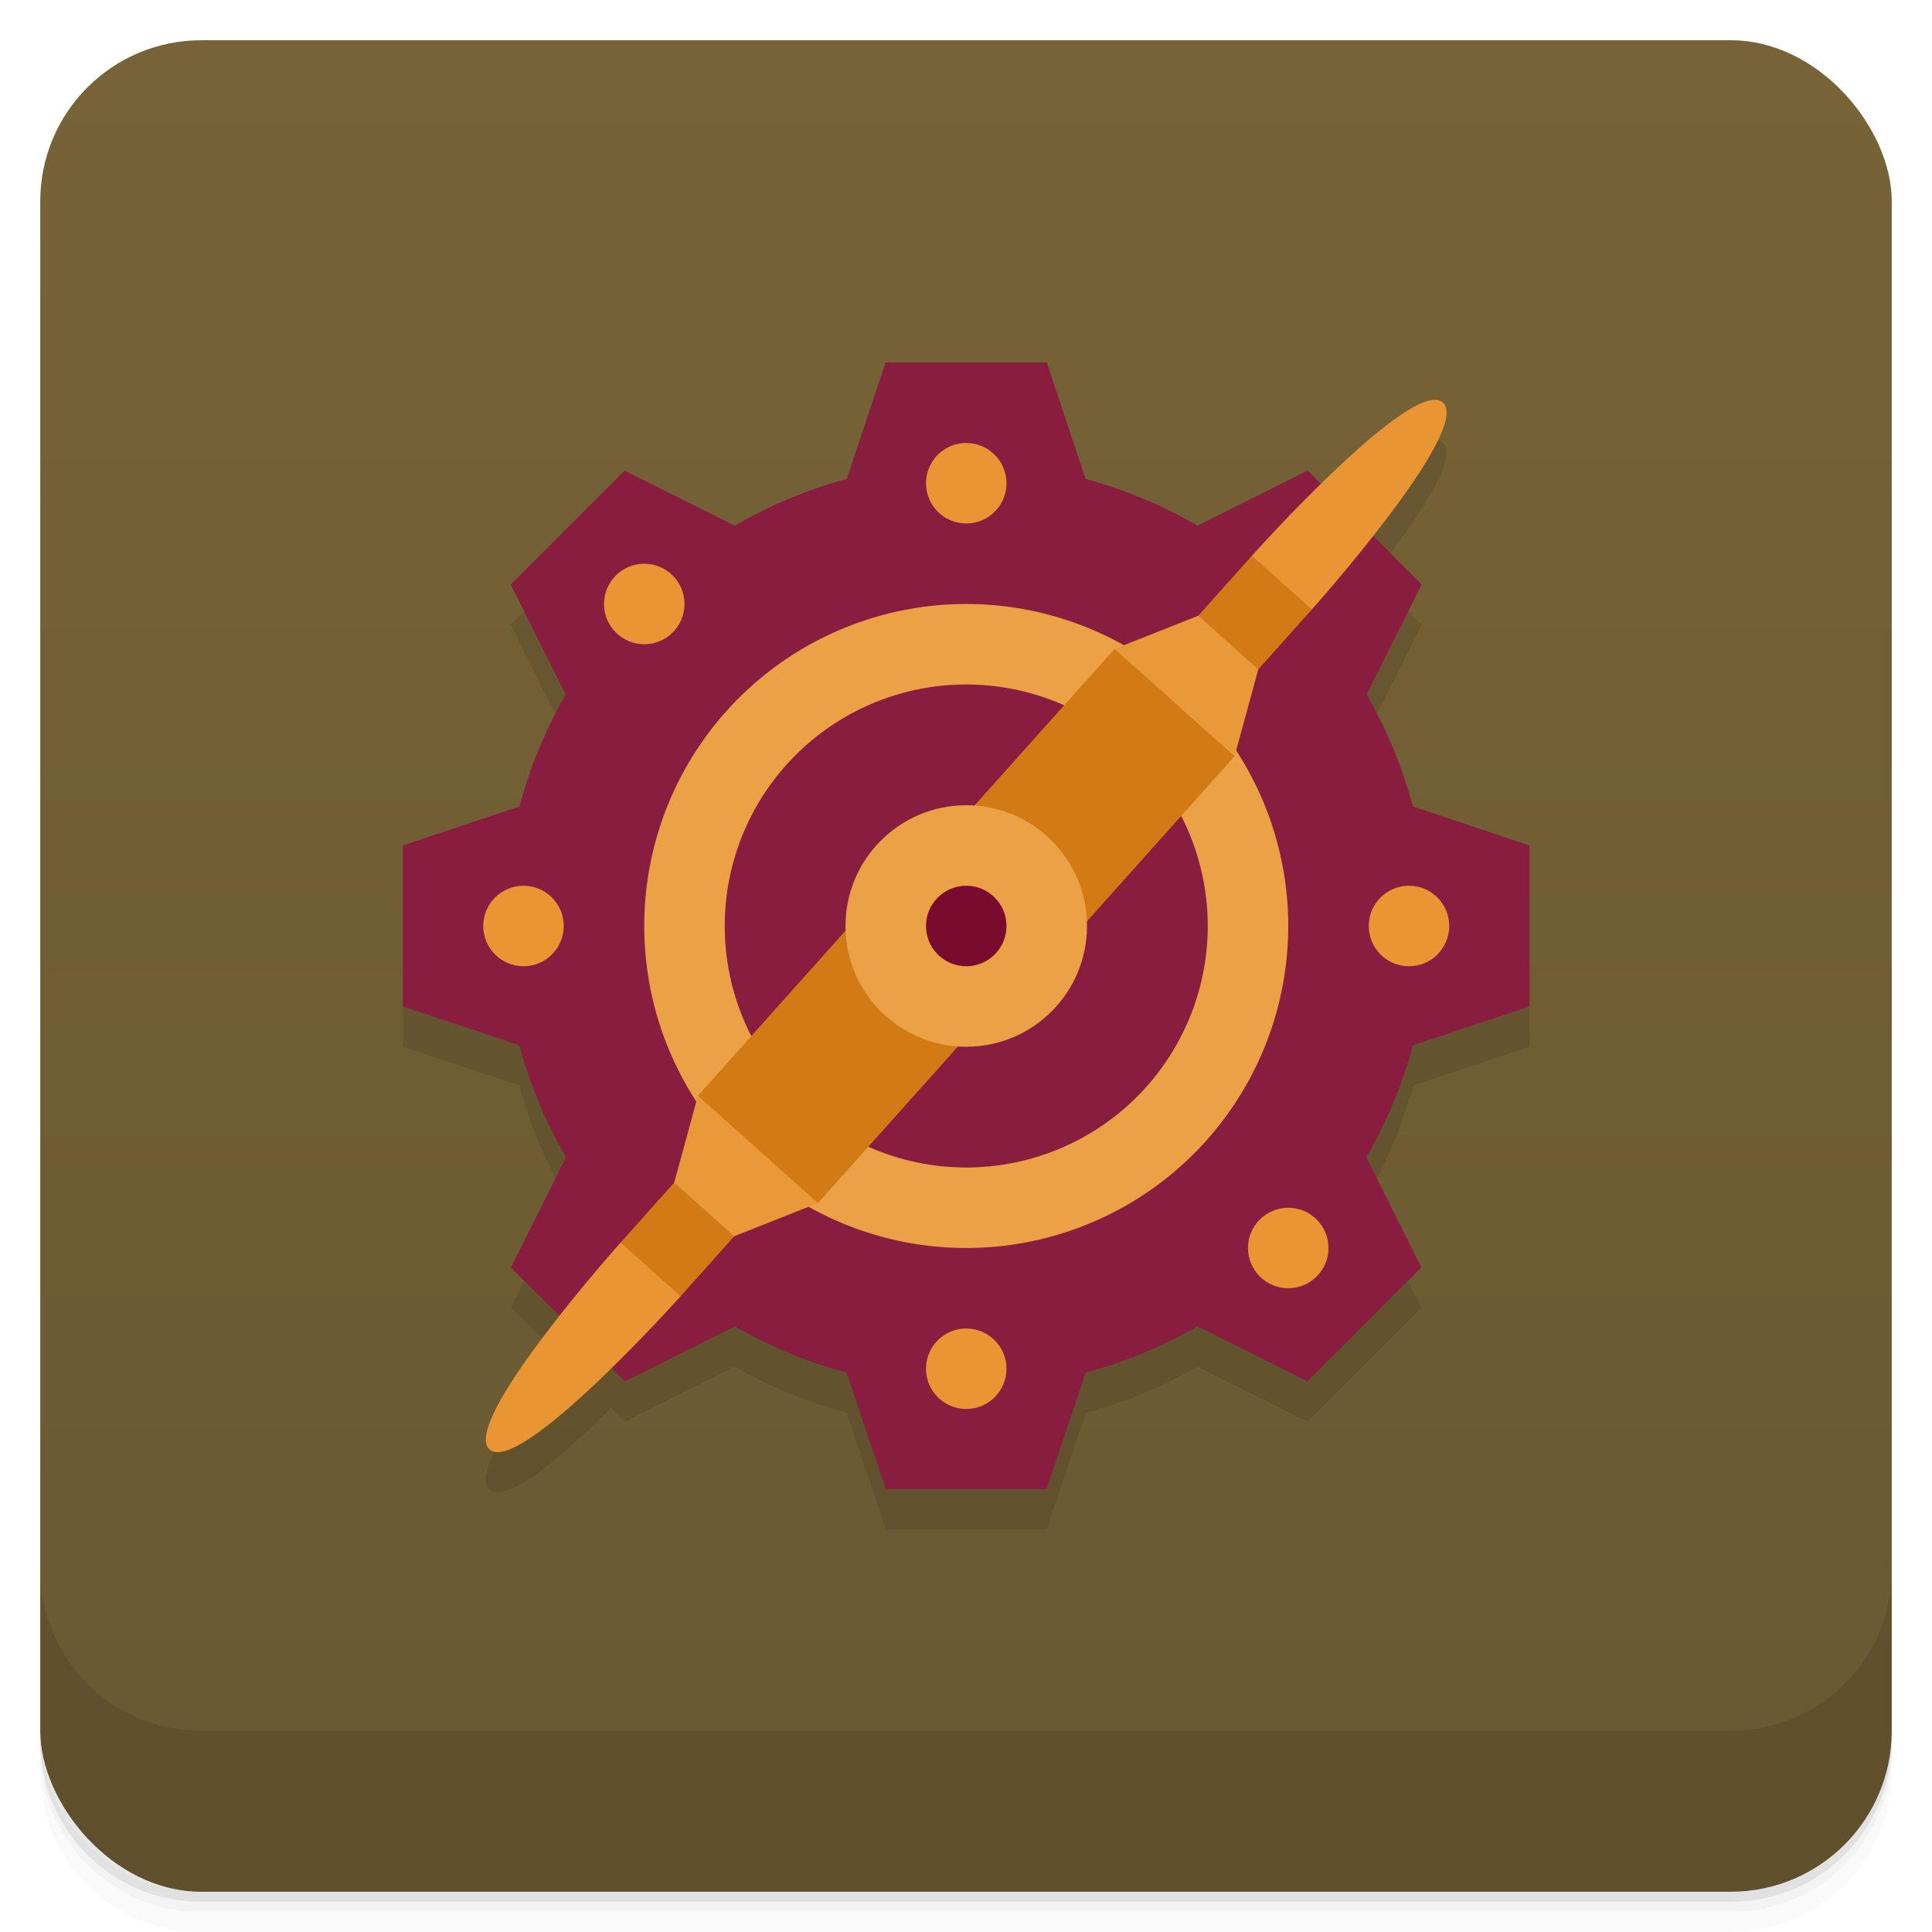 <svg version="1.1" viewBox="0 0 48 48" xmlns="http://www.w3.org/2000/svg">
 <defs>
  <linearGradient id="bg" x2="0" y1="1" y2="47" gradientUnits="userSpaceOnUse">
   <stop style="stop-color:#776337" offset="0"/>
   <stop style="stop-color:#695831" offset="1"/>
  </linearGradient>
 </defs>
 <path d="m1 43v0.25c0 2.216 1.784 4 4 4h38c2.216 0 4-1.784 4-4v-0.25c0 2.216-1.784 4-4 4h-38c-2.216 0-4-1.784-4-4zm0 0.5v0.5c0 2.216 1.784 4 4 4h38c2.216 0 4-1.784 4-4v-0.5c0 2.216-1.784 4-4 4h-38c-2.216 0-4-1.784-4-4z" style="opacity:.02"/>
 <path d="m1 43.25v0.25c0 2.216 1.784 4 4 4h38c2.216 0 4-1.784 4-4v-0.25c0 2.216-1.784 4-4 4h-38c-2.216 0-4-1.784-4-4z" style="opacity:.05"/>
 <path d="m1 43v0.25c0 2.216 1.784 4 4 4h38c2.216 0 4-1.784 4-4v-0.25c0 2.216-1.784 4-4 4h-38c-2.216 0-4-1.784-4-4z" style="opacity:.1"/>
 <rect x="1" y="1" width="46" height="46" rx="4" style="fill:url(#bg)"/>
 <path d="m1 39v4c0 2.216 1.784 4 4 4h38c2.216 0 4-1.784 4-4v-4c0 2.216-1.784 4-4 4h-38c-2.216 0-4-1.784-4-4z" style="opacity:.1"/>
 <path d="m22.002 10.006-0.965 2.894c-0.974 0.263-1.909 0.653-2.781 1.16l-2.738-1.369-2.83 2.83 1.367 2.734c-0.503 0.873-0.889 1.808-1.148 2.781l-2.898 0.969v4l2.894 0.965c0.263 0.974 0.653 1.909 1.16 2.781l-1.369 2.738 1.211 1.211c-1.048 1.327-2.17 2.925-1.74 3.309 0.42 0.376 1.832-0.859 3.022-2.027l0.338 0.338 2.734-1.367c0.873 0.503 1.802 0.889 2.775 1.148l0.975 2.898h3.992l0.975-2.898c0.973-0.259 1.902-0.645 2.775-1.148l2.734 1.367 2.83-2.83-1.369-2.738c0.507-0.872 0.897-1.807 1.16-2.781l2.894-0.965v-4l-2.898-0.969c-0.259-0.973-0.645-1.908-1.148-2.781l1.367-2.734-1.213-1.213c1.048-1.327 2.169-2.923 1.74-3.307-0.42-0.376-1.832 0.857-3.022 2.025l-0.336-0.336-2.738 1.369c-0.872-0.507-1.807-0.897-2.781-1.16l-0.965-2.894h-4.004z" style="opacity:.1"/>
 <path d="m22.002 9.006-0.965 2.894c-0.974 0.263-1.909 0.653-2.781 1.16l-2.738-1.369-2.83 2.83 1.367 2.734c-0.503 0.873-0.889 1.808-1.148 2.781l-2.898 0.969v4l2.894 0.965c0.263 0.974 0.653 1.909 1.16 2.781l-1.369 2.738 2.83 2.83 2.734-1.367c0.873 0.503 1.802 0.889 2.775 1.148l0.975 2.898h3.992l0.975-2.898c0.973-0.259 1.902-0.645 2.775-1.148l2.734 1.367 2.83-2.83-1.369-2.738c0.507-0.872 0.897-1.807 1.16-2.781l2.894-0.965v-4l-2.898-0.969c-0.259-0.973-0.645-1.908-1.148-2.781l1.367-2.734-2.83-2.83-2.738 1.369c-0.872-0.507-1.807-0.897-2.781-1.16l-0.965-2.894z" style="fill:#891d40"/>
 <path d="m24.006 15.006a8 8 0 0 0-8 8 8 8 0 0 0 8 8 8 8 0 0 0 8-8 8 8 0 0 0-8-8zm0 2a6 6 0 0 1 6 6 6 6 0 0 1-6 6 6 6 0 0 1-6-6 6 6 0 0 1 6-6z" style="fill:#eca147;paint-order:stroke fill markers"/>
 <path d="m16.909 32.205-0.079-1.412-1.412 0.079s-4 4.472-3.255 5.139 4.745-3.805 4.745-3.805z" style="fill:#e99533"/>
 <rect transform="rotate(221.81)" x="-34.073" y="-12.732" width="2" height="3" ry="0" style="fill:#d27b16;paint-order:stroke fill markers;stroke-width:.866"/>
 <path d="m20.321 29.89-2.079 0.824-1.491-1.333 0.588-2.157 2.157 0.588z" style="fill:#ea993a"/>
 <rect transform="rotate(221.81)" x="-35.073" y="-8.732" width="4" height="7" style="fill:#d27b16;paint-order:stroke fill markers"/>
 <path d="m31.103 13.807 0.079 1.412 1.412-0.079s4-4.472 3.255-5.139-4.745 3.805-4.745 3.805z" style="fill:#e99533"/>
 <rect transform="rotate(41.81)" x="32.388" y="-10.444" width="2" height="3" ry="0" style="fill:#d27b16;paint-order:stroke fill markers;stroke-width:.866"/>
 <path d="m27.691 16.122 2.079-0.824 1.491 1.333-0.588 2.157-2.157-0.588z" style="fill:#ea993a"/>
 <rect transform="rotate(41.81)" x="31.388" y="-6.444" width="4" height="7" style="fill:#d27b16;paint-order:stroke fill markers"/>
 <circle cx="24.006" cy="23.006" r="3" style="fill:#eca147;paint-order:stroke fill markers"/>
 <circle cx="24.006" cy="34.006" r="1" style="fill:#e99533;paint-order:stroke fill markers"/>
 <circle cx="32.006" cy="31.006" r="1" style="fill:#e99533;paint-order:stroke fill markers"/>
 <circle cx="35.006" cy="23.006" r="1" style="fill:#e99533;paint-order:stroke fill markers"/>
 <circle cx="24.006" cy="12.006" r="1" style="fill:#e99533;paint-order:stroke fill markers"/>
 <circle cx="16.006" cy="15.006" r="1" style="fill:#e99533;paint-order:stroke fill markers"/>
 <circle cx="13.006" cy="23.006" r="1" style="fill:#e99533;paint-order:stroke fill markers"/>
 <circle cx="24.006" cy="23.006" r="1" style="fill:#790b2f;paint-order:stroke fill markers"/>
</svg>
